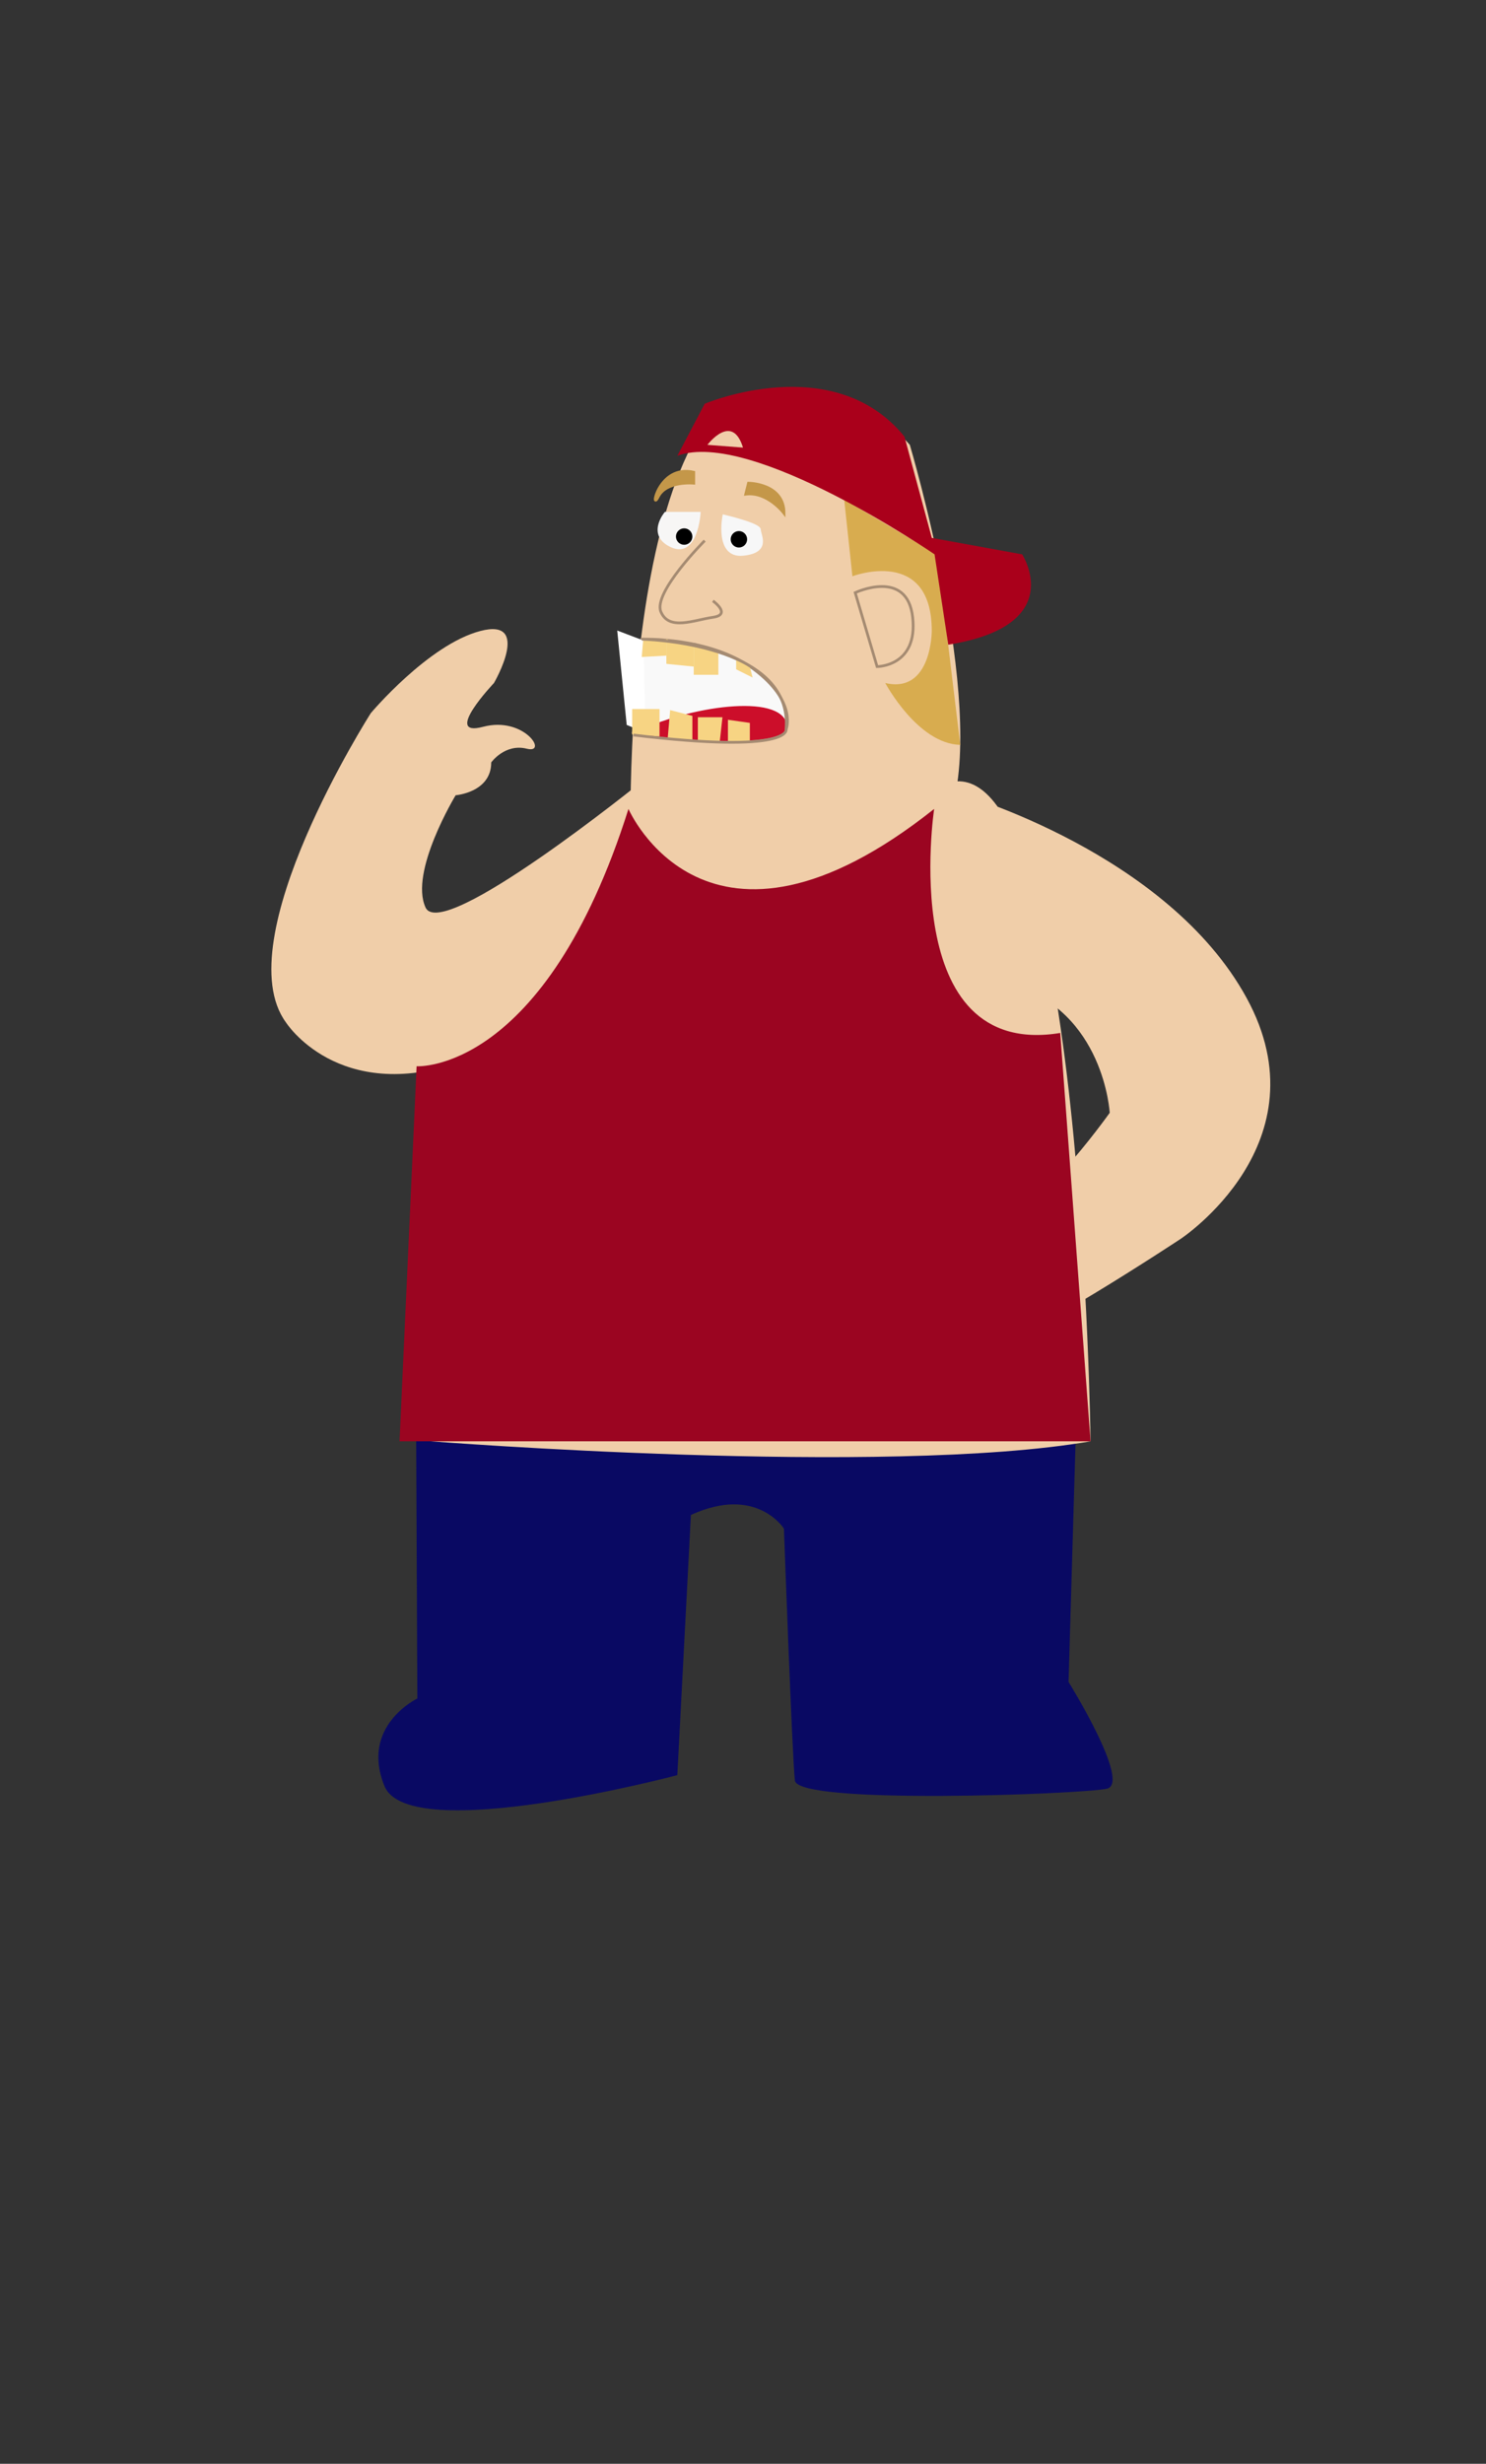 <svg xmlns="http://www.w3.org/2000/svg" width="543" height="900" viewBox="0 0 543 900">
  <rect x="0" y="0" width="543" height="900" fill="#333333" stroke="none"/>
  <defs>
    <style>
      .cls-1, .cls-4 {
        fill: #f0cea9;
      }

      .cls-2 {
        fill: #f7f7f7;
      }

      .cls-2, .cls-3 {
        stroke: #f7f7f7;
      }

      .cls-10, .cls-12, .cls-13, .cls-2, .cls-3, .cls-4, .cls-5, .cls-6, .cls-7 {
        stroke-miterlimit: 10;
      }

      .cls-3 {
        fill: #f7f6f5;
      }

      .cls-10, .cls-4, .cls-5 {
        stroke: #a58b72;
      }

      .cls-5 {
        fill: #f9f9f9;
      }

      .cls-6 {
        fill: #fff;
        stroke: #fff;
      }

      .cls-7 {
        fill: #c49749;
        stroke: #c49749;
      }

      .cls-8 {
        fill: #d8ac4f;
      }

      .cls-9 {
        fill: #cc0e2a;
      }

      .cls-10 {
        fill: none;
      }

      .cls-11, .cls-12 {
        fill: #f7d483;
      }

      .cls-12 {
        stroke: #f7d483;
      }

      .cls-13 {
        stroke: #000;
      }

      .cls-14 {
        fill: #090963;
      }

      .cls-15 {
        fill: #9b0521;
      }

      .cls-16 {
        fill: #aa001b;
      }
    </style>
  </defs>
  <title>mand1</title>
  <g id="ansigt">
    <path class="cls-1" d="M231.46,264.08c2.23-37.13,9.15-90,30-114.58,0,0,42-20,71,13,0,0,28,94,15,134s-117,8-117,8-.45-17.1,1-40.42"/>
    <path class="cls-2" d="M264.5,188.5s13,3,13,5,4,8-6,9S264.5,188.5,264.5,188.5Z"/>
    <path class="cls-3" d="M255.5,187.5s-1,16-10,12-2.31-12-2.31-12Z"/>
    <path class="cls-4" d="M260.5,219.5s7,5,0,6-16,5-19-2,16-26,16-26"/>
  </g>
  <g id="anisgt2">
    <path class="cls-5" d="M234.5,233.5s25-1,41,11,11.74,22,11.74,22-3.74,6-31.74,4-24-3-24-3Z"/>
    <polygon class="cls-6" points="235.34 266.91 234.69 234.34 226.12 231.08 229.47 264.46 235.34 266.91"/>
    <path class="cls-7" d="M253.5,172.5v4s-10-1-13,5S240.5,169.5,253.5,172.5Z"/>
    <path class="cls-7" d="M272.5,180.5l1-4s13,0,13,11C286.5,187.5,280.5,179.5,272.5,180.5Z"/>
    <path class="cls-8" d="M342.48,202.55l-34-20.05,3,28s29-11,29,20c0,0,0,23-17,19,0,0,11.83,22.21,27.41,22.6"/>
    <path class="cls-9" d="M231,268l.66-.33c20.08-9.78,53.37-14.54,55.84-3.17S231,268,231,268Z"/>
    <path class="cls-10" d="M312.5,216.5l8,27s15,0,13-18S312.5,216.5,312.5,216.5Z"/>
    <polygon class="cls-11" points="244.88 259.39 253 261.5 253 270.85 244 269.5 244.88 259.39"/>
    <polygon class="cls-12" points="231.5 259.5 231.5 267.85 240.5 268.5 240.5 262.12 240.5 259.5 231.5 259.5"/>
    <polygon class="cls-12" points="273.5 264.5 273.5 270.5 266.5 270.5 266.5 263.5 273.5 264.5"/>
    <polygon class="cls-11" points="264 262 255 262 255 271 263 271 264 262"/>
    <polygon class="cls-11" points="234.5 239.99 243.5 239.5 243.5 233.62 235 234 234.5 239.99"/>
    <polygon class="cls-11" points="243.5 242.5 253.5 243.5 253.5 235.22 243.5 233.5 243.5 242.5"/>
    <polygon class="cls-11" points="262.5 237.87 262.5 246.5 253.5 246.5 253.5 235.5 262.5 237.87"/>
    <polygon class="cls-11" points="275 247.5 269 244.5 269 240.5 274.12 244 275 247.5"/>
    <circle class="cls-13" cx="250" cy="196" r="2.5"/>
    <circle class="cls-13" cx="270" cy="197" r="2.5"/>
    <path class="cls-10" d="M234.5,233.5s55.47,1,52.74,33c0,0,2.26,9-55.74,2"/>
    <line class="cls-10" x1="244" y1="234" x2="254.5" y2="235.5"/>
  </g>
  <g id="arme">
    <path class="cls-1" d="M155.5,331.5c-6-13,11-41,11-41s13-1,13-12c0,0,5-7,13-5s-1-12-16-8,4-16,4-16,14-24-5-19-40,30-40,30-53,83-31,113c0,0,19,29.85,64,14.42s66-102.42,66-102.42S161.5,344.5,155.5,331.5Z"/>
    <path class="cls-1" d="M350.94,290S426.5,311.5,455.5,364.5s-24,88-24,88-62,41-67,37-50-12-8-43c0,0-10-15-6-15s7-2,15,9,40-34,40-34-2-37-36-47S350.94,290,350.94,290Z"/>
  </g>
  <g id="fødder">
    <path class="cls-14" d="M247.5,648.45s-98,26-107,4,12-32,12-32l-.5-112,241.46,3.26-3,102.69s23,37,14,39-113,6-114-3-4-92-4-92-10-16-34-5Z"/>
  </g>
  <g id="krop">
    <path class="cls-1" d="M226.5,294.5s-84,54-69,232c0,0,166,13,241,0,0,0-3-247-50-241C309.08,290.53,228.43,298.21,226.5,294.5Z"/>
    <path class="cls-15" d="M152.23,389.5s46.76,2.94,77.42-94c0,0,28.57,66,111.7,0,0,0-13.85,91.66,46.07,81.83L398.5,526.5H146Z"/>
  </g>
  <g id="kasket">
    <path class="cls-16" d="M373.5,202.5l-33-6-10-37c-26-32-73-12-73-12l-10,19c27-10,94,36,94,36l5,33C390.5,228.5,373.5,202.5,373.5,202.5Zm-115-40s9-12,13,1Z"/>
  </g>
</svg>
